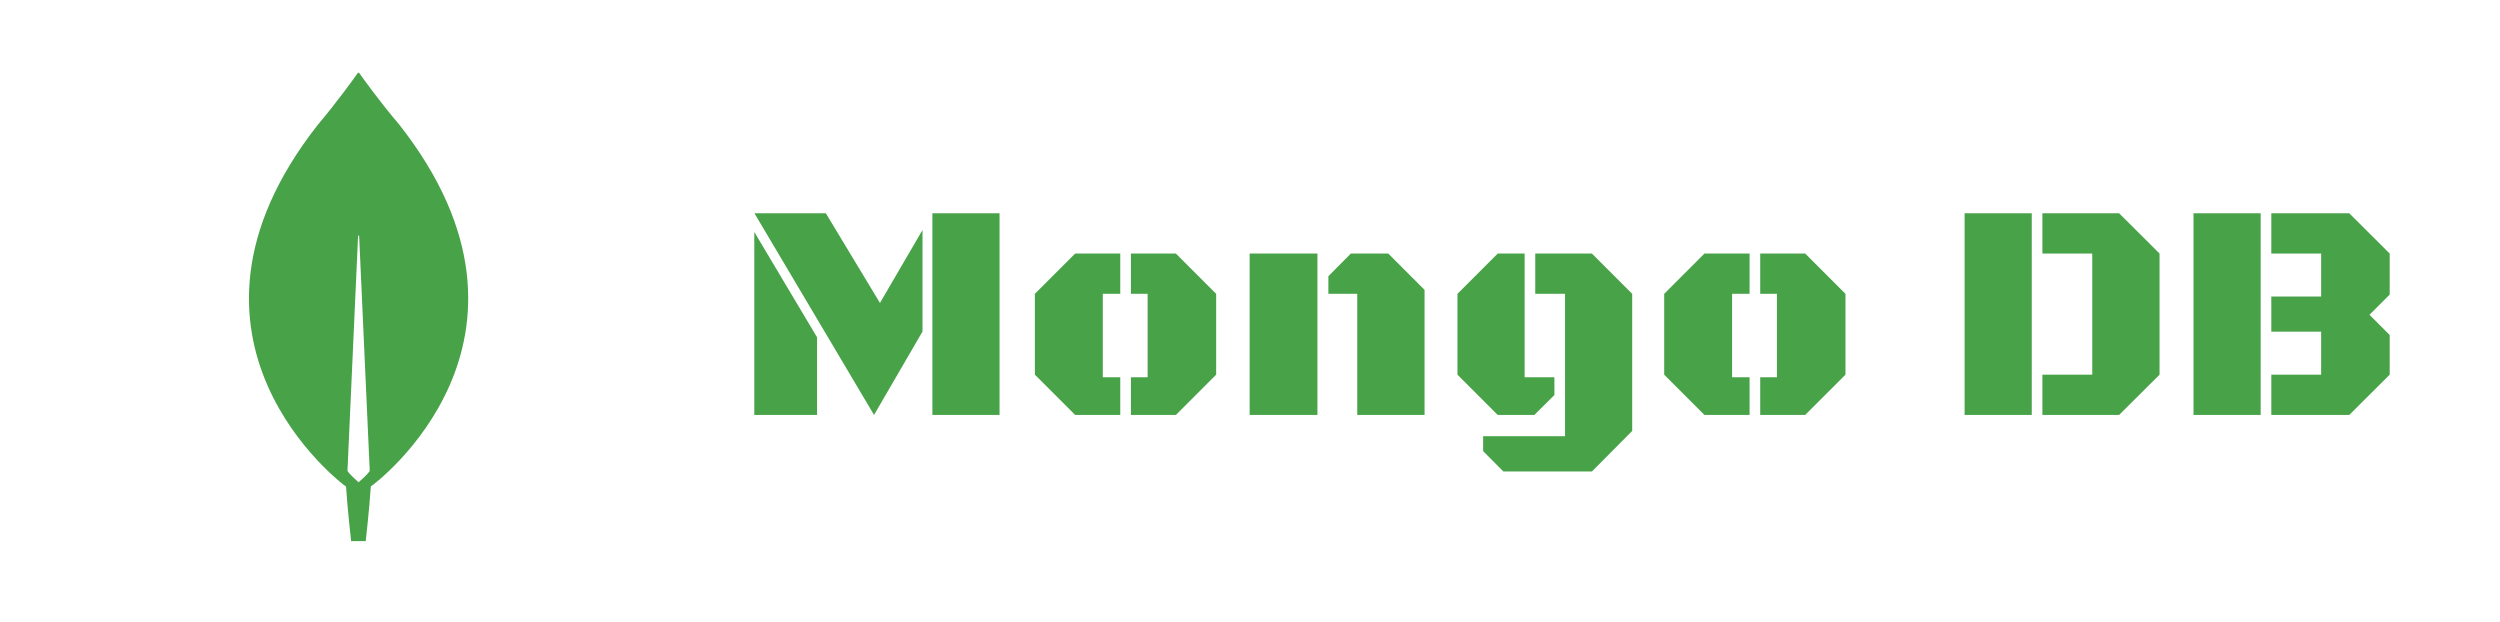 <svg width="241" height="60" viewBox="0 0 241 60" fill="none" xmlns="http://www.w3.org/2000/svg">
<rect width="241" height="60" rx="5" fill="white"/>
<g filter="url(#filter0_d_701_984)">
<path d="M71.728 19.561H78.613L83.828 28.204L87.93 21.173V30.958L83.257 39L71.728 19.561ZM88.882 39V19.561H95.356V39H88.882ZM71.714 39V21.363L77.764 31.515V39H71.714ZM116.237 35.118L112.356 39H108.02V35.367H109.631V27.325H108.02V23.443H112.356L116.237 27.325V35.118ZM105.31 35.367H106.994V39H102.644L98.762 35.118V27.325L102.644 23.443H106.994V27.325H105.31V35.367ZM119.467 39V23.443H126V39H119.467ZM129.838 27.325H127.055V25.626L129.223 23.443H132.827L136.328 26.944V39H129.838V27.325ZM149.87 27.325H146.999V23.443H152.463L156.344 27.325V40.538L152.463 44.449H143.922L141.974 42.486V41.051H149.87V27.325ZM148.844 35.367V37.081L146.911 39H143.38L139.499 35.118V27.325L143.38 23.443H145.973V35.367H148.844ZM176.903 35.118L173.021 39H168.685V35.367H170.297V27.325H168.685V23.443H173.021L176.903 27.325V35.118ZM165.975 35.367H167.66V39H163.309L159.428 35.118V27.325L163.309 23.443H167.66V27.325H165.975V35.367ZM195.887 39V35.118H200.692V23.443H195.887V19.561H203.284L207.181 23.443V35.118L203.284 39H195.887ZM188.387 19.561H194.862V39H188.387V19.561ZM222.759 23.443H217.954V19.561H225.469L229.366 23.443V27.398L227.417 29.347L229.366 31.295V35.118L225.469 39H217.954V35.118H222.759V30.973H217.954V27.589H222.759V23.443ZM210.454 19.561H216.929V39H210.454V19.561Z" fill="#47A248"/>
</g>
<g filter="url(#filter1_ii_701_984)">
<circle cx="35" cy="30" r="25" fill="white"/>
</g>
<g clip-path="url(#clip0_701_984)">
<path d="M38.507 12.036C36.591 9.786 34.956 7.501 34.622 7.026C34.587 6.991 34.534 6.991 34.499 7.026C34.165 7.501 32.53 9.786 30.632 12.036C14.337 32.796 33.198 46.788 33.198 46.788L33.357 46.894C33.497 49.056 33.849 52.167 33.849 52.167H34.552H35.255C35.255 52.167 35.607 49.074 35.747 46.894L35.905 46.771C35.923 46.788 54.802 32.796 38.507 12.036ZM34.569 46.49C34.569 46.49 33.726 45.769 33.497 45.4V45.364L34.517 22.759C34.517 22.689 34.622 22.689 34.622 22.759L35.642 45.364V45.4C35.413 45.769 34.569 46.49 34.569 46.49Z" fill="#47A248"/>
</g>
<defs>
<filter id="filter0_d_701_984" x="71.714" y="19.561" width="159.652" height="26.888" filterUnits="userSpaceOnUse" color-interpolation-filters="sRGB">
<feFlood flood-opacity="0" result="BackgroundImageFix"/>
<feColorMatrix in="SourceAlpha" type="matrix" values="0 0 0 0 0 0 0 0 0 0 0 0 0 0 0 0 0 0 127 0" result="hardAlpha"/>
<feOffset dx="1" dy="1"/>
<feGaussianBlur stdDeviation="0.5"/>
<feComposite in2="hardAlpha" operator="out"/>
<feColorMatrix type="matrix" values="0 0 0 0 0 0 0 0 0 0 0 0 0 0 0 0 0 0 1 0"/>
<feBlend mode="normal" in2="BackgroundImageFix" result="effect1_dropShadow_701_984"/>
<feBlend mode="normal" in="SourceGraphic" in2="effect1_dropShadow_701_984" result="shape"/>
</filter>
<filter id="filter1_ii_701_984" x="9" y="4" width="51" height="51" filterUnits="userSpaceOnUse" color-interpolation-filters="sRGB">
<feFlood flood-opacity="0" result="BackgroundImageFix"/>
<feBlend mode="normal" in="SourceGraphic" in2="BackgroundImageFix" result="shape"/>
<feColorMatrix in="SourceAlpha" type="matrix" values="0 0 0 0 0 0 0 0 0 0 0 0 0 0 0 0 0 0 127 0" result="hardAlpha"/>
<feOffset/>
<feGaussianBlur stdDeviation="0.5"/>
<feComposite in2="hardAlpha" operator="arithmetic" k2="-1" k3="1"/>
<feColorMatrix type="matrix" values="0 0 0 0 0.129 0 0 0 0 0.024 0 0 0 0 0.024 0 0 0 0.5 0"/>
<feBlend mode="normal" in2="shape" result="effect1_innerShadow_701_984"/>
<feColorMatrix in="SourceAlpha" type="matrix" values="0 0 0 0 0 0 0 0 0 0 0 0 0 0 0 0 0 0 127 0" result="hardAlpha"/>
<feOffset dx="-1" dy="-1"/>
<feGaussianBlur stdDeviation="1"/>
<feComposite in2="hardAlpha" operator="arithmetic" k2="-1" k3="1"/>
<feColorMatrix type="matrix" values="0 0 0 0 0.129 0 0 0 0 0.024 0 0 0 0 0.024 0 0 0 1 0"/>
<feBlend mode="normal" in2="effect1_innerShadow_701_984" result="effect2_innerShadow_701_984"/>
</filter>
<clipPath id="clip0_701_984">
<rect width="22" height="45.294" fill="white" transform="translate(24 7)"/>
</clipPath>
</defs>
</svg>
